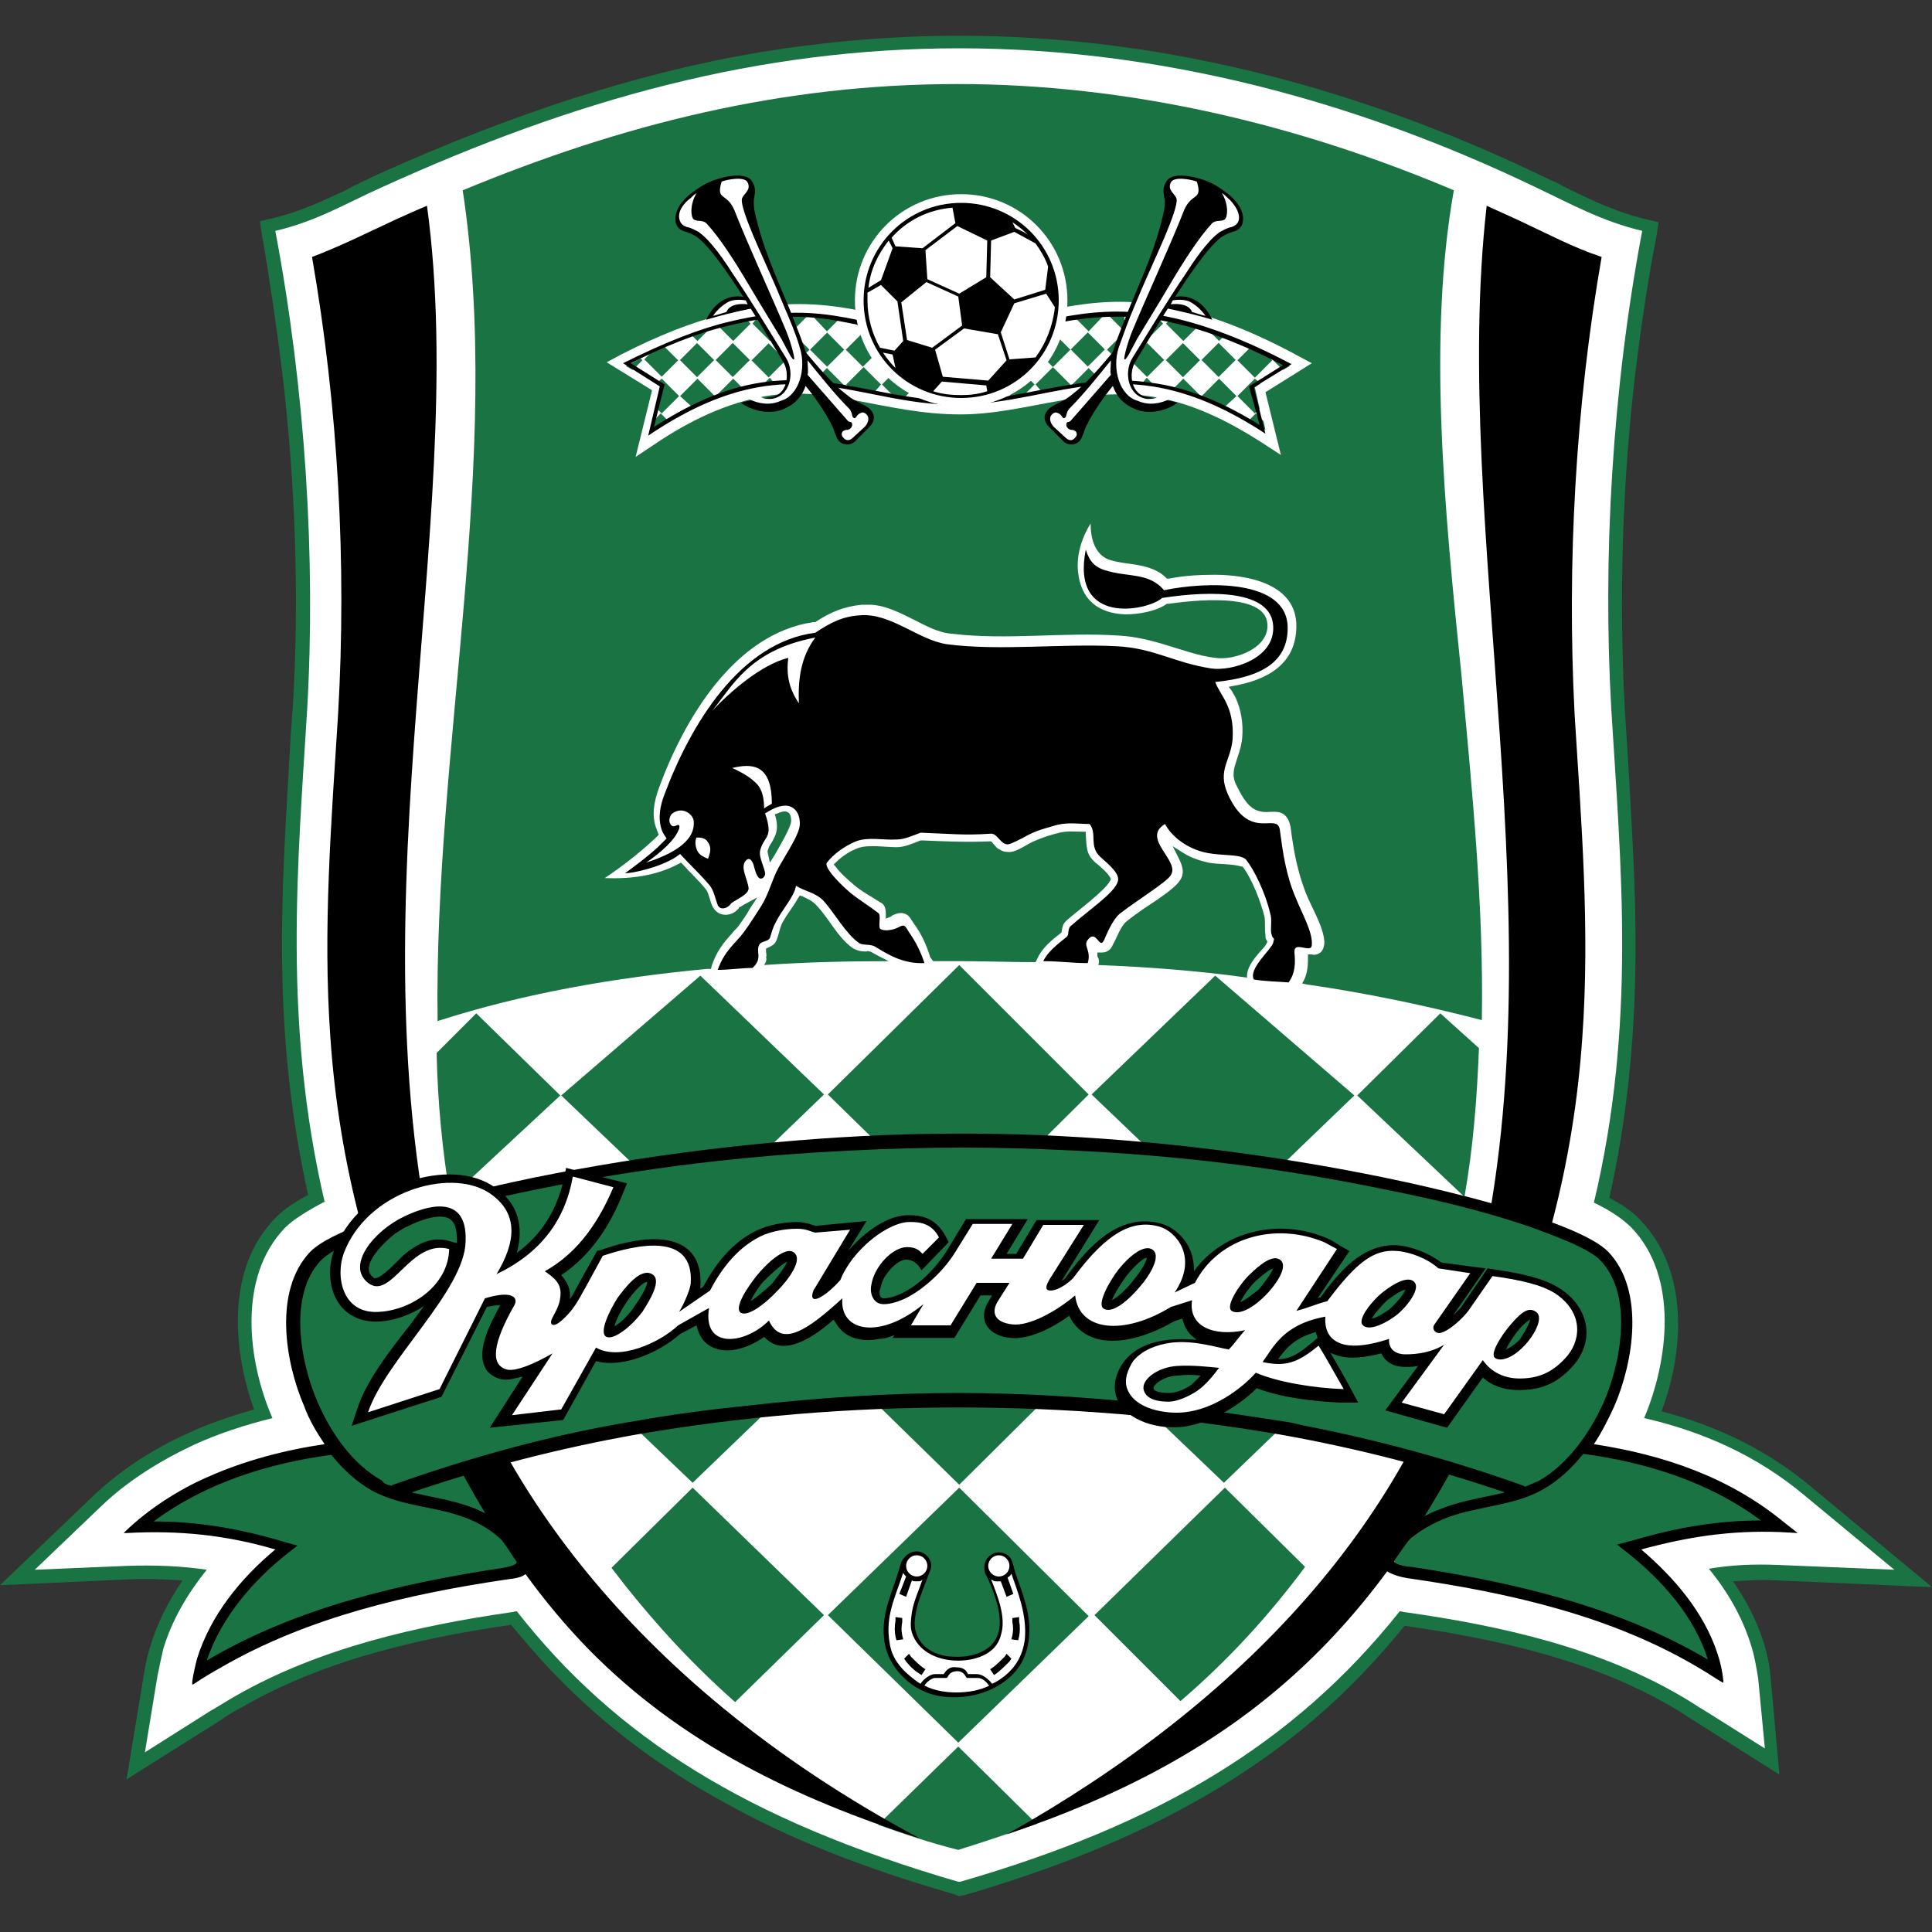 <?xml version="1.0" encoding="utf-8"?>
<!-- Generator: Adobe Illustrator 21.1.0, SVG Export Plug-In . SVG Version: 6.00 Build 0)  -->
<svg version="1.1" id="Layer_1" xmlns="http://www.w3.org/2000/svg" xmlns:xlink="http://www.w3.org/1999/xlink" x="0px" y="0px"
	 viewBox="0 0 200 200" style="enable-background:new 0 0 200 200;" xml:space="preserve">
<rect x="0" y="0" width="200" height="200" fill="#333333" stroke="none"/>
<style type="text/css">
	.st0{fill:#1A7342;}
	.st1{fill:#FFFFFF;}
</style>
<g>
	<path d="M165.1,124.5c1.3,0.6,2.8,1.5,3.8,2.6c4.9,5.1,3.9,13.7,1.3,19.7c6.1,1.5,11.7,4,16.5,8l9.5,7.9l-12.3-0.5
		c-2.3-0.1-4.6,0-6.9,0.3c1.8,2.3,3.3,4.8,4.2,7.6c0.4,1.2,0.6,2.4,0.8,3.6l0.7,7.5l-6.3-4c-0.7-0.4-1.4-0.9-2.1-1.3
		c-8.7-5.2-19-7.5-28.9-8.9c-0.2,0-0.4-0.1-0.5-0.1c-3,3.7-6.2,7.1-9.8,10.2c-10.4,8.8-22.7,14-35.6,17.8c0,0-0.1,0-0.1,0l0,0l0,0
		c0,0-0.1,0-0.1,0c-8.1-2.4-16.1-5.3-23.5-9.4c-6.2-3.4-11.9-7.5-16.9-12.6c-1.9-1.9-3.6-3.9-5.3-6c-0.2,0-0.4,0.1-0.6,0.1
		c-9.7,1.4-19.8,3.7-28.4,8.6c-0.9,0.5-1.8,1.1-2.7,1.6l-7,4.4l1.3-8.1c0.2-1,0.4-1.9,0.6-2.9c0.9-3,2.5-5.7,4.4-8.1
		c-2.7-0.4-5.4-0.4-8.1-0.3l-9.8,0.4l7.1-6.8c2.7-2.6,6.1-4.8,9.5-6.3c2.6-1.2,5.3-2.1,8.1-2.7c-2.6-6-3.6-14.6,1.3-19.7
		c1.1-1.1,2.7-2,4.1-2.7c-1.9-8.2-2.8-16.5-2.9-24.9c-0.1-7.8,0.4-15.6,0.9-23.4c0.1-0.9,0.1-1.8,0.2-2.6
		c0.7-11.7,0.3-23.6-1.1-35.2c-0.5-4.8-1.3-9.5-2.2-14.3l0-0.1l0.1,0c2.5-0.6,4.8-1.6,7.2-2.7c1.3-0.6,2.6-1.2,3.8-1.8
		C52.2,13.6,65.2,9,78.9,6.6c6.7-1.1,13.5-1.7,20.4-1.7c20.8,0,41.1,5.4,59.8,14.4c1.3,0.6,2.5,1.3,3.8,1.9c2.3,1.1,4.7,2,7.2,2.7
		l0.1,0l0,0.1c-0.9,4.7-1.6,9.5-2.2,14.3c-1.3,11.6-1.7,23.5-1.1,35.2c0.1,0.9,0.1,1.8,0.2,2.6c0.5,7.8,1,15.6,0.9,23.5
		C167.9,108,167,116.3,165.1,124.5"/>
	<path class="st0" d="M99.3,196.3l-0.5-0.2c-9.4-2.7-17.2-5.8-23.8-9.5c-6.6-3.6-12.2-7.8-17.2-12.9c-1.7-1.7-3.3-3.6-4.9-5.5
		c-8.2,1.2-18.8,3.3-27.8,8.5c-0.8,0.4-1.6,0.9-2.3,1.4l-9.7,6.1l1.8-10.9c0.2-1.2,0.4-2.1,0.7-3c0.7-2.3,1.8-4.5,3.3-6.7
		c-1.8-0.1-3.7-0.2-5.7-0.1L0,164.1l9.5-9.1c2.7-2.6,6.1-4.9,9.9-6.6c2.1-1,4.5-1.8,6.9-2.5c-2.2-6.1-2.9-14.5,2.1-19.7
		c0.8-0.9,2-1.7,3.5-2.5c-1.7-7.6-2.6-15.5-2.7-24.2c-0.1-7.3,0.4-14.6,0.8-21.7l0.1-1.8c0.1-0.9,0.1-1.8,0.2-2.6
		c0.7-11.4,0.3-23.2-1.1-35c-0.6-4.8-1.3-9.6-2.1-14.2l-0.2-1.3l1.3-0.3c2.6-0.6,5-1.7,6.9-2.6c0.5-0.2,0.9-0.4,1.4-0.7
		c0.8-0.4,1.7-0.8,2.5-1.2C53.2,11.7,66.2,7.5,78.7,5.4c6.8-1.1,13.7-1.7,20.6-1.7c20,0,40.3,4.9,60.3,14.5c0.6,0.3,1.1,0.5,1.7,0.8
		c0.7,0.4,1.4,0.7,2.2,1.1c2.7,1.3,4.8,2.1,6.9,2.6l1.3,0.3l-0.2,1.3c-0.9,4.6-1.6,9.4-2.2,14.2c-1.4,11.8-1.7,23.6-1.1,35l0.3,4.6
		c0.4,7.1,0.9,14.4,0.8,21.6c-0.1,8.7-1,16.7-2.7,24.3c1.5,0.8,2.5,1.5,3.3,2.4c5,5.3,4.4,13.6,2.1,19.7c6.1,1.6,11.2,4.2,15.6,7.9
		l12.4,10.3l-16.1-0.7c-1.5-0.1-3,0-4.5,0.1c1.4,2,2.4,4,3.1,6.1c0.4,1.2,0.7,2.6,0.8,3.9l0.9,10l-9.2-5.8c-0.5-0.3-0.9-0.6-1.4-0.9
		c-8.8-5.3-19.2-7.4-28.2-8.7c-2.9,3.6-6.1,6.9-9.5,9.8c-9.2,7.8-20.7,13.6-36.1,18.1c0,0-0.1,0-0.1,0L99.3,196.3z M53.9,165.5
		l0.5,0.6c1.6,2.1,3.4,4.1,5.2,5.9c4.7,4.8,10.2,8.9,16.6,12.4c6.5,3.5,14,6.5,23.1,9.2c15-4.4,26.1-10,35-17.5
		c3.5-2.9,6.7-6.3,9.7-10l0.5-0.6l0.8,0.1c0.2,0,0.3,0.1,0.5,0.1c9.3,1.4,20.1,3.5,29.3,9.1c0.5,0.3,1,0.6,1.5,0.9l4.8,3l-0.4-4.9
		c-0.1-1.2-0.3-2.3-0.7-3.3c-0.8-2.5-2.2-4.9-4-7.2l-1.4-1.8l2.2-0.3c2.3-0.3,4.7-0.4,7.1-0.3l8.5,0.3l-6.6-5.5
		c-4.4-3.7-9.7-6.2-16-7.7l-1.5-0.4l0.6-1.4c2.3-5.5,3.5-13.6-1.1-18.4c-0.7-0.7-1.8-1.5-3.5-2.3l-0.9-0.5l0.2-1
		c1.8-7.7,2.7-15.8,2.9-24.7c0.1-7.1-0.4-14.4-0.8-21.4l-0.3-4.6c-0.7-11.6-0.3-23.5,1.1-35.5c0.5-4.5,1.2-8.9,2-13.3
		c-2-0.5-4-1.3-6.3-2.5c-0.7-0.3-1.5-0.7-2.2-1.1c-0.5-0.3-1.1-0.5-1.6-0.8C138.8,11,118.9,6.2,99.3,6.2c-6.7,0-13.5,0.6-20.1,1.7
		C66.8,10,54,14.1,40.1,20.5c-0.8,0.4-1.6,0.8-2.5,1.2c-0.5,0.2-0.9,0.4-1.4,0.7c-1.8,0.9-3.9,1.8-6.3,2.5c0.8,4.3,1.5,8.8,2,13.3
		c1.4,12,1.7,23.9,1.1,35.5c0,0.9-0.1,1.7-0.2,2.6L32.7,78c-0.4,7-0.9,14.3-0.8,21.5c0.1,8.9,1,16.9,2.8,24.6l0.2,1l-0.9,0.4
		c-1.8,0.8-3,1.6-3.7,2.4c-4.5,4.8-3.4,12.9-1.1,18.4l0.6,1.4l-1.5,0.4c-2.8,0.7-5.5,1.6-7.9,2.7c-3.5,1.6-6.7,3.7-9.2,6.1l-4.6,4.4
		l6.4-0.3c3-0.1,5.7,0,8.3,0.3l2.3,0.3l-1.4,1.8c-2,2.5-3.4,5-4.2,7.7c-0.2,0.8-0.4,1.6-0.6,2.7l-0.9,5.3l4.8-3
		c0.8-0.5,1.6-1,2.4-1.5c9.4-5.4,20.3-7.5,28.8-8.8c0.2,0,0.3-0.1,0.5-0.1L53.9,165.5z"/>
	<path class="st1" d="M28.5,23.9c4.3-1,7.4-2.9,11-4.5C59.7,10.2,78.6,5,99.3,5c20.7,0,41,5.4,59.7,14.4c3.6,1.7,6.8,3.5,11,4.5
		c-3.1,16.4-4.1,33.8-3.2,49.5c1,16.4,2.6,32.6-1.8,51.1c1.7,0.8,3,1.7,3.9,2.6c4.9,5.1,3.8,13.8,1.3,19.7c6.1,1.4,11.7,3.9,16.6,8
		l9.3,7.7l-12.1-0.5c-2.5-0.1-4.8,0-7.1,0.4c1.9,2.3,3.4,4.9,4.3,7.7c0.4,1.2,0.6,2.4,0.8,3.6l0.7,7.3l-6.2-3.9
		c-0.7-0.4-1.4-0.9-2.1-1.3c-8.7-5.2-19-7.5-28.9-8.9c-0.2,0-0.4-0.1-0.6-0.1c-11,13.8-25.1,22.1-45.5,28c0,0-0.1,0-0.1,0
		c-0.1,0-0.1,0-0.1,0c-22-6.4-35.5-15-45.7-28c-0.2,0-0.4,0.1-0.6,0.1c-9.7,1.4-19.8,3.7-28.4,8.6c-0.9,0.5-1.8,1.1-2.7,1.6
		l-6.8,4.3l1.3-7.9c0.2-1,0.4-1.9,0.6-2.8c0.9-3,2.5-5.7,4.5-8.2c-2.7-0.4-5.4-0.5-8.3-0.4l-9.5,0.4l6.9-6.6
		c2.7-2.6,6.1-4.7,9.5-6.3c2.6-1.2,5.4-2.1,8.2-2.8c-2.6-6-3.6-14.6,1.3-19.7c0.9-0.9,2.4-1.8,4.1-2.7c-4.3-18.5-2.8-34.7-1.8-51
		C32.7,57.8,31.6,40.3,28.5,23.9"/>
	<path class="st0" d="M90.9,188.9c2.8,1,5.5,1.9,8.3,2.6c2.9-0.9,5.5-1.8,8.1-2.7l-8.1-8L90.9,188.9z"/>
	<polygon class="st0" points="41.2,154.1 51.8,157.7 48.2,151.6 	"/>
	<polygon class="st0" points="149.6,151.4 146.3,157.7 157.5,154.5 	"/>
	<path d="M165.8,26.6c-3-1-5.6-2.4-8.6-3.8c-1.1-0.5-2.2-1-3.3-1.5c-3.8,33.3,7.8,75.4-1.2,111.5c-6.1,24.5-24.3,43.5-48.5,57.1
		c24.3-8.2,38.5-20.8,50-45.5c5.5-11.9,8.7-23.9,9.6-37c0.8-11.2-0.1-22.3-0.8-33.5C162.2,58.3,163.1,42.1,165.8,26.6 M44.2,21.3
		c-1.2,0.5-2.3,1-3.4,1.5c-3,1.4-5.6,2.7-8.5,3.8c2.7,15.5,3.6,31.7,2.7,47.3c-0.7,11.2-1.6,22.3-0.8,33.5c0.9,13.1,4.1,25.1,9.6,37
		c4.4,9.5,9.7,18.7,17.1,26.3c9.6,9.8,21.5,15.5,34.3,19.6c-31.1-16.6-44.6-39-48.7-53.7C35.3,96.3,48.8,54.9,44.2,21.3"/>
	<polygon class="st0" points="85.7,167.2 99.3,154 112.7,167.3 99.2,180.4 	"/>
	<polygon class="st0" points="85.7,140.4 99.3,127 112.7,140.4 99.3,153.7 	"/>
	<path class="st0" d="M135.1,162.2c-3.7,5-8,9.7-12.9,13.9l-8.9-8.9l13.5-13.2L135.1,162.2z"/>
	<polygon class="st0" points="113,140.4 125.8,128.1 140.2,140.5 126.7,153.5 	"/>
	<path class="st0" d="M76.1,176.2c-5.1-4.5-9.3-9.3-12.8-13.9l8.4-8.3l13.6,13.2L76.1,176.2z"/>
	<polygon class="st0" points="85.3,140.4 72.5,128.1 58.1,140.5 71.7,153.5 	"/>
	<polygon class="st0" points="85.7,113.3 99.3,99.9 112.7,113.3 99.3,126.6 	"/>
	<polygon class="st0" points="113,113.3 125.8,101 140.2,113.4 126.7,126.4 	"/>
	<polygon class="st0" points="85.3,113.3 72.5,101 58.1,113.4 71.7,126.4 	"/>
	<path class="st0" d="M153.1,108.5c-0.2,5.2-0.6,10.3-1.5,15.4l-11.1-10.5l8.6-8.5L153.1,108.5z"/>
	<path class="st0" d="M46.6,124c-0.8-4.9-1.3-9.9-1.4-15l4.1-4.1l8.7,8.5L46.6,124z"/>
	<path class="st0" d="M150.5,19.7c-16.3-6.9-33.7-11-51.4-11c-18.2,0-34.8,4.2-51.2,11c4.2,27.8-3,57.7-2.6,86
		c9-2.9,18.4-4.5,27.9-5.4l0.4,0l0.1-0.4c0.5-1.4,1.1-2.2,2.1-3.3c0.2-0.3,0.5-0.5,0.7-0.8c0.4-0.6,0.8-1.1,1.1-1.7l0.8-1.2
		l-1.3,0.7c-0.2,0.1-0.3,0.2-0.5,0.3l-0.1,0l0,0.1c-0.7,0.9-2.1,1-2.7-0.1c-0.3-0.5-0.4-1.4-0.7-1.8c-0.7-0.9-1.6-1.7-2.4-2.6
		l-0.2-0.2l-0.2,0.1c-2.4,1.3-5.1,1.6-7.7,1.5c1.8-1.2,3.6-2.6,5.2-4.1c0.1-0.1,0.1-0.1,0.2-0.2l0.2-0.2l-0.1-0.2
		c0-0.1-0.1-0.2-0.1-0.3c-0.6-1.4-0.3-2.9,0.2-4.3c2.6-7.1,7.8-16,16-17.2l0.1,0l0.1,0c1.5-1,2.9-1.6,4.8-1.8c0.3,0,0.7,0,1,0
		c1.5,0.1,2.9,0.8,4.3,1.5c1.2,0.6,2.6,1.4,4,1.5c5.8,0.7,11.6-0.2,17.4,0.2c1.7,0.1,3.3,0.5,4.9,1c1.7,0.5,3.3,1.1,5,1.3
		c2,0.3,5.6-1,5.4-3.5c-0.2-3.4-8-2.4-10.2-2.1l-0.1,0l-0.1,0c-1.1,0.8-3,1.1-4.3,1.1c-2.8-0.1-4.6-1.5-4.9-4.4
		c-0.2-1.7,0.4-3.6,1.3-5c0,1.5,0.4,3.1,1.8,3.7c1.4,0.5,2.9,0.4,4.3,0.9c0.6,0.2,1.2,0.5,1.7,1l0.1,0.1l0.2,0
		c1.5-0.3,3.1-0.4,4.7-0.4c3.4,0,8.5,0.9,8.5,5.3c0,4-3.1,5.6-6.5,6.2l-0.5,0.1l0.3,0.4c0.1,0.2,0.3,0.5,0.4,0.7
		c0.6,1.3,0.8,2.7,0.7,4.1c-0.1,1.2-0.5,2-0.8,3.1c-0.2,0.8-0.1,1.4,0.3,2.1c0.5,1,1.2,2.3,2.4,2.5c0.8,0.2,1.7-0.2,2.4,0.3
		c0.4,0.3,0.6,0.8,0.7,1.3c0.3,2.4,0.7,4.6,1.6,6.9c0.6,1.5,1.8,3.4,1.9,5c0,0.4-0.1,0.8-0.4,1.1c-0.3,0.2-0.6,0.3-0.9,0.2l-0.4,0
		l0,0.4c0,1-0.1,1.8-0.6,2.6l0.4,0.1c6.3,0.9,12.4,2.2,18.2,3.7c0.2-11.8-1-23.7-2.1-35.6C149.5,52.5,147.8,34.9,150.5,19.7
		 M79.1,99.9c4.3-0.3,8.6-0.4,12.9-0.4c-0.6-0.3-1.2-0.6-1.9-1l0,0l-0.1,0c-0.3-0.1-0.1,0-0.4,0c-0.5,0-0.9-0.1-1.4-0.4
		c-1.6-1.2-2.4-3.1-3.8-4.5c-0.2-0.2-0.5-0.4-0.7-0.5c-0.2-0.1-0.4-0.2-0.6-0.3l-0.3-0.1l-0.2,0.3c-0.5,0.9-1.2,1.7-1.7,2.7
		c-0.2,0.5-0.3,1.1-0.5,1.6c-0.2,0.5-0.5,0.6-0.9,0.8l-0.2,0.1l0,0.3c0,0.2,0.1,0.4,0,0.6C79.4,99.3,79.3,99.6,79.1,99.9 M96.6,99.5
		c0.9,0,1.9,0,2.8,0c2.6,0,5.2,0.1,7.8,0.1l0.2-0.4c0.5-1.1,1.5-1.9,2.4-2.6l0.1-0.1l0-0.1c0.1-0.5,0.1-0.7,0.5-1.1
		c1-0.9,4-3.1,4.5-4.1l0.1-0.2l-0.1-0.2c-0.3-0.5-1.1-1.2-1.5-1.5c-1-0.9-0.9-1.6-1-2.9l0-0.3l-0.3,0c-0.8,0-1.6-0.1-2.4,0.1
		c-0.9,0.2-1.8,0.5-2.7,0.9c-0.7,0.3-1.6,1-2.4,1.1c-0.3,0-0.7,0-1-0.2c-0.5-0.2-0.6-0.5-0.9-0.8l-0.1-0.1l-0.2,0
		c-2.3,0.1-4.6,0-6.9-0.1l-0.1,0l-0.1,0c-0.8,0.3-1.6,0.7-2.5,0.7c-1.2,0-2.9-0.3-4,0.1c-0.8,0.3-1.6,0.8-2.3,1.5l-0.2,0.2l0.2,0.2
		c0.4,0.6,1.3,1.4,1.9,1.9c0.8,0.7,1.8,1.2,2.7,1.8c0.5,0.2,0.6,0.7,0.6,1.2l0,0.5l0.5-0.2c0,0,0.1,0,0.1-0.1
		c0.4-0.2,0.9-0.4,1.4-0.2c0.5,0.2,0.6,0.6,0.9,1c0.8,1.1,1.3,2.2,1.7,3.5L96.6,99.5z M113.7,99.9c5.2,0.2,10.4,0.6,15.4,1.3
		c-0.1-0.9,0.6-1.8,1.1-2.4c0.3-0.4,0.7-0.7,0.9-1.1l0.1-0.2l-0.1-0.2c-0.1-0.1-0.1-0.3-0.1-0.5c-0.1-0.6,0-1.3-0.1-1.9
		c-0.4-1.6-1.3-3.9-2.2-5.1l-0.1-0.1l-0.1,0c-1-0.3-2.3-0.2-3.4-0.4c-0.9-0.2-1.8-0.5-2.6-1l-1.1-0.7l0.6,1.2
		c0.4,0.8,0.7,1.6,0.1,2.4c-0.5,0.8-2.7,2.2-3.6,2.8c-0.7,0.5-1.3,0.9-1.9,1.4c-0.6,0.5-1,1.7-1.4,2.4c-0.2,0.5-0.6,0.8-1.1,0.8
		c0,0,0,0-0.1,0l-0.4,0l0,0.4C113.8,99.3,113.8,99.6,113.7,99.9 M79.5,88.4c0-0.1-0.1-0.3,0-0.4c0.1-0.5,0.4-0.7,0.6-1.2
		c0.4-0.7,0.4-1.4,0.2-2.2l-0.1-0.3l0.3-0.1c0.2-0.1,0.5-0.2,0.7-0.2c0.6,0,0.7,0.5,0.7,1c0,0.6-1.3,2.8-1.7,3.5l-0.5,0.8L79.5,88.4
		z"/>
	<path class="st0" d="M30.1,160.1l-0.4-0.1c-4.7-1.5-9.1-2.3-14-2.2l-0.7,0l0.6-0.4c5.6-4.2,12.1-6.2,18.9-7.2l0.2,0l0.1,0.1
		c1.2,1.5,2.5,2.8,4.2,3.7c3,1.7,6.6,1.7,9.8,2.9c1.4,0.6,2.8,1.4,3.9,2.5c0.5,0.5,1.4,1.7,1.1,2.5c-0.2,0.5-0.9,0.7-1.4,0.8
		c-10.6,1.6-21.5,4.1-30.8,9.7l-0.5,0.3l0.2-0.6c1.4-4.7,4.9-8.7,8.7-11.7L30.1,160.1z"/>
	<path class="st0" d="M168.2,160.1l0.4,0.3c3.8,3,7.3,7,8.7,11.7l0.2,0.6l-0.5-0.3c-9.3-5.6-20.2-8.1-30.8-9.7
		c-0.5-0.1-1.6-0.2-1.8-0.8c-0.3-0.8,1-2,1.5-2.5c1.1-1.1,2.5-2,3.9-2.5c3.2-1.2,6.8-1.2,9.8-2.9c1.6-0.9,3-2.2,4.2-3.7l0.1-0.1
		l0.2,0c6.8,0.9,13.3,3,18.9,7.2l0.6,0.4l-0.7,0c-4.5,0-8.6,0.6-12.9,1.9c-0.4,0.1-0.8,0.2-1.1,0.3L168.2,160.1z"/>
	<path class="st0" d="M87.9,118.7c7.6-0.3,15.2-0.3,22.9,0c10.8,0.5,21.6,1.8,32.2,4c5.1,1,10.3,2.3,15.2,3.9
		c1.9,0.7,6.1,2.1,7.5,3.6c3.5,3.7,2.3,10.8,0.4,15.1c-1.4,3.2-3.7,6.5-6.8,8.3c-0.5,0.3-0.9,0.5-1.4,0.7l-0.1,0l-0.3-0.1
		c-7.5-2.7-15.2-4.8-23-6.3c-0.7-0.1-1.3-0.2-2-0.4c-3.9-0.7-7.8-1.2-11.7-1.6c-7.1-0.8-14.5-1.3-21.6-1.3c-7.2,0-14.5,0.5-21.6,1.3
		c-3.9,0.4-7.8,1-11.7,1.6c-8.5,1.5-16.9,3.7-25,6.6l-0.3,0.1l-0.1,0c-0.5-0.2-1-0.4-1.4-0.7c-3.1-1.8-5.4-5.1-6.8-8.3
		c-1.9-4.3-3.1-11.4,0.4-15.1c1.4-1.4,5.5-2.9,7.5-3.6c5-1.7,10.1-2.9,15.2-3.9C66,120.5,76.9,119.1,87.9,118.7"/>
	<path d="M169.9,160.4c3.4,2.9,6.5,6.5,7.9,10.8c0.3,0.9,0.5,1.8,0.6,2.8l0,0.2l-0.2-0.1c-0.7-0.4-1.4-0.9-2.1-1.3
		c-9.1-5.5-19.8-7.9-30.2-9.4c-0.8-0.1-2.5-0.5-2.8-1.3c-0.5-1.2,1-2.5,1.8-3.3c1.1-1.2,2.9-2.1,4.5-2.7c2.1-0.8,4.3-1.1,6.4-1.6
		c-7.6-2.6-15.4-4.6-23.3-6c-11-1.9-22.2-2.8-33.3-2.8c-11.2,0-22.3,0.9-33.3,2.8c-7.9,1.4-15.7,3.4-23.3,6c2.2,0.5,4.3,0.8,6.4,1.6
		c1.5,0.6,3.1,1.5,4.2,2.7c0.8,0.8,2,2.4,1.6,3.6c-0.3,0.9-1.5,1-2.3,1.1c-10.2,1.5-20.6,3.9-29.6,9.1c-0.9,0.5-1.9,1.1-2.8,1.7
		l-0.2,0.1l0-0.3c0.1-0.8,0.3-1.6,0.5-2.4c1.4-4.5,4.5-8.3,8.1-11.3c-5.1-1.5-10-2-15.4-1.7l-0.3,0l0.2-0.2c2.4-2.3,5.5-4.3,8.5-5.6
		c3.8-1.7,8-2.8,12.1-3.4c-0.8-1.2-1.6-2.5-2.1-3.9c-2-4.6-3.2-12,0.6-16c3.2-3.3,18.3-6.7,23.2-7.7c11.9-2.4,24.1-3.9,36.3-4.4
		c5.3-0.2,10.6-0.2,15.9,0c12,0.5,24.1,2,35.8,4.4c4.9,1,20,4.4,23.2,7.7c3.8,4,2.6,11.4,0.6,16c-0.6,1.3-1.3,2.7-2.1,3.9
		c7.2,1.1,14,3.4,19.7,8.1l1.4,1.1l-1.8-0.1C179.1,158.4,174.7,159.1,169.9,160.4 M40.5,153.8l0.2-0.1c8.2-2.9,16.5-5.2,25.1-6.6
		c3.9-0.7,7.8-1.2,11.7-1.6c7.1-0.8,14.5-1.3,21.7-1.3c7.2,0,14.5,0.5,21.7,1.3c3.9,0.4,7.8,1,11.7,1.6c0.7,0.1,1.3,0.2,2,0.4
		c7.8,1.5,15.6,3.6,23.1,6.3l0.2,0.1c0.5-0.2,0.9-0.4,1.4-0.6c3-1.7,5.3-5,6.7-8.1c1.8-4.1,3.1-11.1-0.3-14.7
		c-1.3-1.4-5.5-2.8-7.3-3.5c-5-1.7-10.1-2.9-15.2-3.9c-10.6-2.2-21.3-3.5-32.2-4c-7.6-0.4-15.2-0.4-22.8,0
		c-10.9,0.5-21.8,1.8-32.5,4c-5.1,1-10.2,2.3-15.2,3.9c-1.9,0.6-6,2.1-7.3,3.5c-3.4,3.6-2.1,10.6-0.3,14.7c1.4,3.2,3.6,6.4,6.7,8.1
		C39.6,153.5,40,153.7,40.5,153.8 M163.9,150.5c-1.2,1.5-2.6,2.8-4.2,3.7c-3,1.7-6.7,1.7-9.9,2.9c-1.3,0.5-3,1.4-4,2.4
		c-0.4,0.5-1,1.4-1.5,2.1c0.1,0.4,1.4,0.6,1.8,0.6c10.6,1.6,21.4,4.1,30.7,9.6c-1.4-4.5-4.8-8.3-8.5-11.2l-0.9-0.7l1.1-0.3
		c0.4-0.1,0.8-0.2,1.1-0.3c4.2-1.2,8.3-1.9,12.7-1.9C176.9,153.4,170.5,151.4,163.9,150.5 M21.4,171.9c9.3-5.5,20.1-8,30.7-9.6
		c0.4-0.1,1.3-0.2,1.4-0.6c-0.3-0.4-1.1-1.7-1.5-2.2c-1-1-2.3-1.8-3.6-2.3c-3.2-1.3-6.8-1.2-9.9-2.9c-1.6-0.9-3-2.2-4.2-3.7
		c-6.6,0.9-13,2.9-18.4,6.9c4.8,0,9.2,0.8,13.8,2.2l1.1,0.3l-0.9,0.7C26.3,163.5,22.9,167.4,21.4,171.9"/>
	<path d="M134.2,93.1c-1.1-2.5-1.4-4.9-1.7-7.1c-0.2-2.1-3.1,1.3-5.4-3.8c-1.1-2.5,0.3-3.4,0.5-5.7c0.2-3.4-1.3-4.5-1.8-5.9
		c5-0.5,7.5-2.2,7.5-5.6c0-5.1-8.5-4.8-12.8-3.9c-1.6-1.9-3.8-1.3-6.2-2.1c-0.9-0.3-1.5-0.8-1.9-2.1c-1.6,8,6.5,6.3,7.9,5
		c5.2-0.8,11.3-0.8,11.5,2.9c0.2,3.4-4.3,4.7-6.4,4.4c-3.9-0.6-5.9-2.1-9.8-2.3c-5.6-0.3-12,0.5-17.5-0.2c-3-0.4-5.9-3.3-9.1-3
		c-1.8,0.1-3.1,0.8-4.6,1.8c-7.8,1-12.9,9.5-15.6,16.7c-0.5,1.3-0.7,2.5-0.3,3.7c0.1,0.3,0.3,0.6,0.5,0.9c-0.3,0.3-0.6,0.6-0.9,0.9
		c-1.1,1-2.3,1.9-3.4,2.7c0.8,0,3.6-0.6,5.3-1.7c0.1-0.1,0.3-0.2,0.4-0.3c1,1.1,2.1,2.1,3.1,3.3c0.4,0.5,0.6,1.5,0.8,2
		c0.3,0.6,1.1,0.3,1.4-0.2c0.9-0.6,1.7-0.9,1.8-1.5c-0.1-1.1-1-2.3-0.2-3c0.3-0.2,0.5,0,0.7,0.5c0.1,0.4,0.3,1.2,0.6,1.4
		c0.3,0.2,0.6-0.2,0.6-0.4c0-0.7-0.7-1.7-0.5-2.5c0.4-1.5,1.4-1.2,0.5-3.8c0.5-0.3,1.3-0.8,2.1-0.8c0.7,0,1.5,0.5,1.5,1.9
		c0,1-1.3,2.9-2.2,4.5c-0.7,1.3-1,2.7-1.8,4c-0.6,0.9-1.2,1.9-1.8,2.7c-0.9,1.2-2,1.9-2.7,3.9c1.2,0,2.5-0.2,3.6-0.2
		c1.1-1,0.3-1.7,0.7-2.4c0.2-0.4,0.9-0.3,1.1-0.7c0.2-0.6,0.3-1.1,0.6-1.6c0.6-1.3,1.9-2.6,2.1-3.8c1,0.6,2,0.7,2.8,1.5
		c1.2,1.3,2.3,3.4,3.7,4.4c0.4,0.3,1.2,0.1,1.7,0.4c1.3,0.8,2.9,1.8,5.1,1.7c-0.4-1.2-0.9-2.2-1.6-3.2c-0.4-0.6-0.4-0.9-1.1-0.5
		c-0.6,0.3-1.4,0.4-1.8,0.2c-0.4-0.1,0.1-1.5-0.3-1.7C90,93.8,89,93.2,88,92.4c-1.5-1.3-2.7-2.7-2.4-3.1c0.7-0.9,1.8-1.7,3-2.2
		c1.3-0.5,2.8-0.1,4.3-0.2c0.7,0,1.6-0.4,2.4-0.7c2.9,0.1,4.5,0.3,7.3,0.1c0.7,0,1,1.2,1.8,1.1c0.4-0.1,1.2-0.5,2.1-1
		c1-0.5,1.9-0.7,2.9-1c1.2-0.3,2.3-0.1,3.4-0.1c0.8,1-0.1,2.3,1.1,3.4c1,0.9,2.1,1.8,1.8,2.6c-0.4,1.2-3,2.9-4.9,4.6
		c-0.3,0.3-0.1,0.9-0.4,1.1c-1,0.8-2,1.6-2.4,2.5c1.8,0,2.9,0.2,4.6,0.2c0.4-1.3-0.5-1.8,0-2.4c0.9-1.2,1.2,1.1,1.7,0
		c0.3-0.7,0.9-2.1,1.6-2.7c1.8-1.4,4.9-3.3,5.3-4c1-1.5-3.1-3.8-0.6-5.3c0.7,1.3,2.3,2.6,4.4,3c1.5,0.3,3.5,0.1,4,0.7
		c0.8,1,2,3.4,2.5,5.6c0.2,0.6,0,1.5,0.1,2c0.2,0.9,0.4,0.2,0.2,1c-0.2,0.7-2.6,2.7-2,3.8c1.3,0.2,2.3,0.2,3.6,0.3
		c0.7-1,0.7-2,0.6-3.1c-0.1-1.3,1.8,0.2,1.8-0.8C135.9,96.5,134.8,94.6,134.2,93.1z M66.9,89.3c1.7-1.2,3-2.4,3.4-3.5
		c0.1-0.4,0-0.5-0.4-0.3c-0.2,0.1-0.4,0-0.5-0.2c-0.2-0.3-0.1-0.7,0.1-1c0.2-0.2,0.6-0.4,1-0.4c0.6,0,1.2,0.5,1.3,1
		C72.1,87.2,69.3,88.5,66.9,89.3z M73.3,88.9c-0.5-0.2-0.9-0.4-1.1-0.8c-0.2-0.4-0.3-1-0.1-1.4c0.4,0,0.9,0,1.2,0.5
		C73.7,87.8,73.5,88.3,73.3,88.9z M79.1,83.7c0-0.8-0.1-1.9-0.8-2.6c-0.6-0.6-1.4-1.1-2.5-1.6c2.1-0.5,4.1-0.4,4.1,3.7
		C79.6,83.4,79.3,83.5,79.1,83.7z M82.7,72.8c-1.1-1.6-1.3-3.1-1.1-4.7c-2.8,0.7-6,3.5-7.9,5.5c2.1-2.5,3.8-6.3,10.7-7.6
		C82.9,68,82.6,70.3,82.7,72.8z"/>
	<path class="st1" d="M131,40.6l1.6,6.5l-2-1.3c-3.6-2.3-7.4-4.2-11.7-4.8c-3.2-0.4-6.2-0.1-9.3,0.5c-3.4,0.6-6.7,1.4-10.2,1.4
		c-3.9,0-7.4-0.8-11.1-1.5c-3.1-0.6-5.9-0.9-9-0.4c-4.1,0.7-8,2.6-11.4,4.9l-2.1,1.4l1.7-6.9l-4.7-2.9l1.5-0.8
		c3.5-1.8,7.3-3.4,11.2-4.3c4.6-1.1,8.2-1.2,12.7-0.4c1.6,0.3,3.2,0.7,4.9,0.9c2,0.3,3.9,0.5,5.9,0.5c3.4,0,6.3-0.6,9.6-1.3
		c3.5-0.7,6.5-1.1,10.1-0.7c5.3,0.5,11,2.9,15.6,5.4l1.5,0.8L131,40.6z"/>
	<rect x="117.5" y="36" transform="matrix(0.707 -0.707 0.707 0.707 8.45 94.878)" class="st0" width="2.5" height="2.5"/>
	<rect x="121.2" y="36" transform="matrix(0.707 -0.707 0.707 0.707 9.549 97.52)" class="st0" width="2.5" height="2.5"/>
	<rect x="124.9" y="36" transform="matrix(0.707 -0.707 0.707 0.707 10.622 100.116)" class="st0" width="2.5" height="2.5"/>
	<path class="st0" d="M131,36.6c-0.5-0.3-1-0.5-1.5-0.7l-1.4,1.4l1.8,1.8l1.8-1.8L131,36.6z"/>
	<path class="st0" d="M132.8,38.3l0.7-0.4c-0.5-0.3-1-0.5-1.5-0.8l-0.2,0.2L132.8,38.3z"/>
	<path class="st0" d="M119.9,32.9c-0.4-0.1-0.8-0.1-1.3-0.2c-0.3,0-0.6-0.1-0.9-0.1l-0.9,0.9l1.8,1.8l1.8-1.8L119.9,32.9z"/>
	<path class="st0" d="M124,33.8c-1-0.3-2-0.5-2.9-0.7l-0.4,0.4l1.8,1.8L124,33.8z"/>
	<path class="st0" d="M126.8,34.7c-0.6-0.2-1.2-0.4-1.8-0.6l1.2,1.2L126.8,34.7z"/>
	<path class="st0" d="M118.3,39.6c0.3,0,0.7,0.1,1,0.1l-0.6-0.6L118.3,39.6z"/>
	<path class="st0" d="M121.5,40.2c0.9,0.2,1.8,0.5,2.7,0.9l0.1-0.1l-1.8-1.8L121.5,40.2z"/>
	<path class="st0" d="M124.7,41.2c0.7,0.3,1.4,0.6,2.1,0.9L128,41l-1.8-1.8l-1.8,1.8L124.7,41.2z"/>
	<polygon class="st0" points="130.4,42.3 129.9,40.1 130.5,39.7 129.9,39.2 128.1,41 129.9,42.8 	"/>
	<path class="st0" d="M129.3,43.5c0.5,0.3,1.1,0.7,1.7,1l-0.2-0.9l-0.8-0.8L129.3,43.5z"/>
	<polygon class="st0" points="116.4,34.4 114.6,36.2 116.4,38 	"/>
	<rect x="111.4" y="34.9" transform="matrix(0.707 -0.707 0.707 0.707 7.406 90.263)" class="st0" width="2.5" height="2.5"/>
	<polygon class="st0" points="110.8,36.2 109,34.4 107.2,36.2 109,38 	"/>
	<rect x="104" y="34.9" transform="matrix(0.707 -0.707 0.707 0.707 5.229 85.005)" class="st0" width="2.5" height="2.5"/>
	<rect x="100.2" y="34.9" transform="matrix(0.707 -0.707 0.707 0.707 4.135 82.371)" class="st0" width="2.5" height="2.5"/>
	<path class="st0" d="M116.4,32.6c-0.6,0-1.1,0-1.7,0l1.7,1.7V32.6z"/>
	<path class="st0" d="M114.3,32.6c-1.1,0-2.1,0.1-3,0.3l1.4,1.4L114.3,32.6z"/>
	<path class="st0" d="M110.2,33.1c-0.7,0.1-1.4,0.2-2.1,0.3l0.9,0.9L110.2,33.1z"/>
	<path class="st0" d="M105.7,33.8c-0.2,0-0.5,0.1-0.7,0.1l0.3,0.3L105.7,33.8z"/>
	<path class="st0" d="M115,39.5c0.5,0,0.9,0,1.4,0v-1.4L115,39.5z"/>
	<path class="st0" d="M110.9,39.9c1.1-0.2,2.1-0.3,3.2-0.4l-1.4-1.4L110.9,39.9L110.9,39.9z"/>
	<path class="st0" d="M107.8,40.5c1-0.2,1.9-0.4,2.9-0.6l0.1-0.1l-1.8-1.8l-1.8,1.8L107.8,40.5z"/>
	<path class="st0" d="M104.7,41.1c0.5-0.1,0.9-0.2,1.4-0.3l1-1l-1.8-1.8l-1.8,1.8L104.7,41.1z"/>
	<rect x="78.3" y="36" transform="matrix(0.707 -0.707 0.707 0.707 -3.009 67.211)" class="st0" width="2.5" height="2.5"/>
	<rect x="74.6" y="36" transform="matrix(0.707 -0.707 0.707 0.707 -4.108 64.558)" class="st0" width="2.5" height="2.5"/>
	<rect x="70.9" y="36" transform="matrix(0.707 -0.707 0.707 0.707 -5.188 61.952)" class="st0" width="2.5" height="2.5"/>
	<path class="st0" d="M67.3,36.6c0.5-0.3,1-0.5,1.5-0.7l1.4,1.4L68.5,39l-1.8-1.8L67.3,36.6z"/>
	<path class="st0" d="M65.5,38.3l-0.7-0.4c0.5-0.3,1-0.5,1.5-0.8l0.2,0.2L65.5,38.3z"/>
	<path class="st0" d="M78.4,32.9c0.4-0.1,0.8-0.1,1.3-0.2c0.3,0,0.6-0.1,0.9-0.1l0.9,0.9l-1.8,1.8l-1.8-1.8L78.4,32.9z"/>
	<path class="st0" d="M74.4,33.8c1-0.3,2-0.5,2.9-0.7l0.4,0.4l-1.8,1.8L74.4,33.8z"/>
	<path class="st0" d="M71.6,34.7c0.6-0.2,1.2-0.4,1.8-0.6l-1.2,1.2L71.6,34.7z"/>
	<path class="st0" d="M80.1,39.6c-0.3,0-0.7,0.1-1,0.1l0.6-0.6L80.1,39.6z"/>
	<path class="st0" d="M76.9,40.2c-0.9,0.2-1.8,0.5-2.7,0.9L74.1,41l1.8-1.8L76.9,40.2z"/>
	<path class="st0" d="M73.7,41.2c-0.7,0.3-1.4,0.6-2.1,0.9L70.4,41l1.8-1.8L74,41L73.7,41.2z"/>
	<polygon class="st0" points="68,42.3 68.5,40.1 67.9,39.7 68.5,39.2 70.3,41 68.5,42.8 	"/>
	<path class="st0" d="M69.1,43.5c-0.5,0.3-1.1,0.7-1.7,1l0.2-0.9l0.8-0.8L69.1,43.5z"/>
	<polygon class="st0" points="82,34.4 83.8,36.2 82,38 	"/>
	<rect x="84.4" y="34.9" transform="matrix(0.707 -0.707 0.707 0.707 -0.49 71.195)" class="st0" width="2.5" height="2.5"/>
	<rect x="88.1" y="34.9" transform="matrix(0.707 -0.707 0.707 0.707 0.593 73.814)" class="st0" width="2.5" height="2.5"/>
	<rect x="91.8" y="34.9" transform="matrix(0.707 -0.707 0.707 0.707 1.689 76.454)" class="st0" width="2.5" height="2.5"/>
	<rect x="95.6" y="34.9" transform="matrix(0.707 -0.707 0.707 0.707 2.774 79.089)" class="st0" width="2.5" height="2.5"/>
	<path class="st0" d="M82,32.6c0.6,0,1.1,0,1.7,0L82,34.3V32.6z"/>
	<path class="st0" d="M84,32.6c1.1,0,2.1,0.1,3,0.3l-1.4,1.4L84,32.6z"/>
	<path class="st0" d="M88.2,33.1c0.7,0.1,1.4,0.2,2.1,0.3l-0.9,0.9L88.2,33.1z"/>
	<path class="st0" d="M92.7,33.8c0.2,0,0.5,0.1,0.7,0.1l-0.3,0.3L92.7,33.8z"/>
	<path class="st0" d="M83.3,39.5c-0.5,0-0.9,0-1.4,0v-1.4L83.3,39.5z"/>
	<path class="st0" d="M87.4,39.9c-1.1-0.2-2.1-0.3-3.2-0.4l1.4-1.4L87.4,39.9L87.4,39.9z"/>
	<path class="st0" d="M90.6,40.5c-1-0.2-1.9-0.4-2.9-0.6l-0.1-0.1l1.8-1.8l1.8,1.8L90.6,40.5z"/>
	<path class="st0" d="M93.7,41.1c-0.5-0.1-0.9-0.2-1.4-0.3l-1-1l1.8-1.8l1.8,1.8L93.7,41.1z"/>
	<path d="M133.7,37.7c-6.2-3.3-11.4-4.9-15.3-5.3c-7.8-0.8-11.9,2-19.6,2c-9.7,0-12.6-3.7-23.3-1.1c-3,0.7-6.6,2.1-11,4.3l3.8,2.4
		l-1.2,5.1c14.5-9.8,21.3-3.1,32.1-3.2c10.5-0.1,17.5-6.4,31.8,3l-1.2-4.8L133.7,37.7z M130.4,44c-3.5-2.2-7.3-3.9-11.4-4.4
		c-3.4-0.5-6.5-0.1-9.8,0.5c-3.4,0.6-6.6,1.4-10,1.4c-3.8,0-7.2-0.8-10.9-1.5c-3.2-0.6-6.2-0.9-9.5-0.4c-4,0.6-7.7,2.4-11.1,4.6
		l1.1-4.4l-3.5-2.2c3.2-1.6,6.7-3.1,10.2-3.9c4.4-1.1,7.8-1.2,12.2-0.3c1.6,0.3,3.3,0.7,4.9,1c2,0.3,4,0.5,6.1,0.5
		c3.5,0,6.5-0.6,9.9-1.3c3.3-0.7,6.2-1,9.7-0.7c4.9,0.5,10.1,2.6,14.5,4.9l-3.5,2.2L130.4,44z"/>
	<path class="st1" d="M99.5,20.1c6.1,0,11,4.9,11,11c0,6.1-4.9,11-11,11c-6.1,0-11-4.9-11-11C88.5,25,93.4,20.1,99.5,20.1"/>
	<path class="st1" d="M99.5,21.2c5.5,0,9.9,4.4,9.9,9.9c0,5.5-4.4,9.9-9.9,9.9c-5.5,0-9.9-4.4-9.9-9.9C89.6,25.7,94,21.2,99.5,21.2"
		/>
	<path d="M99.5,21c5.6,0,10.1,4.5,10.1,10.1c0,5.6-4.5,10.1-10.1,10.1c-5.6,0-10.1-4.5-10.1-10.1C89.4,25.5,93.9,21,99.5,21
		 M92.3,24.6l0.4,0.9l2.8,0.2l3.4-2.6l-0.3-1.6C96.1,21.7,93.9,22.8,92.3,24.6 M92.4,25.7L92,24.9c-1.1,1.4-1.9,3-2.1,4.9l1.3-0.8
		L92.4,25.7z M99.1,23.4l-3.3,2.5l0.2,3l3.3,1.5l2.8-1.7l0.1-3.8L99.1,23.4z M91.2,29.5l-1.4,0.8c0,0.3,0,0.5,0,0.8
		c0,1.8,0.5,3.5,1.3,4.9l1.5,0.3l0.9-1l-0.6-4.1L91.2,29.5z M92.4,36.7l-1-0.2c0.4,0.6,0.8,1.1,1.3,1.6L92.4,36.7z M93.3,31.3
		l0.6,3.9l2.6,0.8l3.1-2.3l-0.4-3l-3.3-1.5L93.3,31.3z M107.2,25.2c-0.7-0.4-1.5-0.8-2.2-1.2l-2.4,0.9l-0.1,3.8L105,31l3.2-1
		l0.3-2.4C108.2,26.7,107.7,25.9,107.2,25.2 M105.1,23.6c0.4,0.2,0.9,0.4,1.3,0.7c-0.5-0.5-1-0.9-1.6-1.3L105.1,23.6z M108.3,30.4
		l-3.3,1l-1.4,3l0.9,2.8l2.7-0.2c1.1-1.5,1.8-3.3,2-5.2L108.3,30.4z M97.6,39l4.7,0.4l1.9-2.1l-0.9-2.7L99.8,34l-3,2.2L97.6,39z
		 M102.1,39.9l-4.6-0.4l-0.9,1c0.9,0.3,1.9,0.4,2.9,0.4c0.9,0,1.8-0.1,2.7-0.4L102.1,39.9z"/>
	<path d="M120.5,21.8c0.1-0.6,0.1-1.1,0-1.5c-0.1-0.6-0.1-1,0.3-1.6c0.7-1,3.4-0.4,4.9,0.4c0.5,0.3,1.1,0.7,1.7,1.2
		c1,0.9,1.5,2,1.2,2.9c-0.2,0.5-0.6,0.7-1,0.8c-0.3,0.1-0.6,0.2-1.1,0.5c-1.8,1.3-4.7,5.8-9,13c-0.7,1.2-0.4,3.4,1.3,3.6
		c1.1,0.2,2.1,0.3,3.1,0.6c-1.4,1-3.3,1.2-4.5,0.6c-2.2-0.9-3-3.4-2.1-6.2c0.5-1.5,1.1-2.9,1.6-4.2
		C118.4,28.3,119.7,25.5,120.5,21.8"/>
	<path class="st1" d="M121.1,41.3c-1,0.5-2.2,0.7-3.3,0.2c-1.9-0.5-2.7-3.3-2-5.5c0.5-1.4,1-2.8,1.6-4.2c0.5-1.2,1-2.4,1.5-3.5
		c0.5-1.2,3.1-6.6,2.9-7.7c-0.1-0.5-1-0.9-0.6-1.7c0.3-0.7,2.2-0.3,2.7-0.1c0.6,2-0.5,1.1-1.3,2.9c-1.4,3.6-4,9.2-5.4,12.6
		c-0.6,1.5-0.9,2.9-0.8,2.9c0.2,0.1,0.6-0.8,1.3-2.1c0.9-1.5,2.2-3.6,3.5-5.8c1.3-2.2,2.9-4.7,4.2-6.1c0.4-0.5,1-0.2,1.4-0.5
		c0.3-0.3,0.4-1.5-0.3-2.7c0.2,0.1,0.4,0.3,0.6,0.5c0.6,0.5,1.4,1.6,1.1,2.4c-0.1,0.3-0.4,0.5-0.7,0.6c-0.5,0.1-0.8,0.3-1.2,0.5
		c-1.3,0.9-2.7,3-3.6,4.4c-1.9,2.8-3.7,5.8-5.5,8.7c-0.9,1.5-0.4,4,1.6,4.2c0.3,0,0.9,0,1.1-0.3C120.4,41.1,120.8,41.2,121.1,41.3"
		/>
	<path d="M121.4,30.8c1-0.3,2.9-0.2,4.1,2.3c-1.3-0.4-2.9-0.8-4.8-1.2L121.4,30.8z"/>
	<path class="st1" d="M121.4,31.1c0.5-0.1,1.2-0.1,1.7,0.1c0.6,0.3,1.2,0.8,1.7,1.5c-0.5-0.1-1-0.3-1.4-0.4
		c-0.3-0.8-1.4-0.9-2.2-0.8L121.4,31.1z"/>
	<path d="M115.5,39.6c-1.2,1.4-2.3,3-3,4.4c-0.3,0.6-0.4,1.2-0.7,1.6c-0.4,0.5-1.3,0.6-1.8,0l-1.4-1.4c-0.7-0.7-0.5-1.4-0.1-1.8
		c0.6-0.6,1.6-0.8,2.4-1.5c1.6-1.2,3-2.9,4.6-4.8C115.1,37.5,115,38.6,115.5,39.6"/>
	<path class="st1" d="M115,38.8l-4.2,4.8c0,0-0.2,0.1-0.3,0.1c-0.2,0.1-0.2,0.7,0.4,0.8c0.1,0,0.3,0,0.5,0.2
		c0.1,0.2,0.1,0.4-0.1,0.6c-0.3,0.4-0.7,0.3-1,0l-1.2-1.1c-0.3-0.3-0.6-0.9-0.2-1.3c0.3-0.3,0.5-0.2,0.7-0.1
		c0.4,0.2,0.4,0.7,0.7,0.4c0.1-0.1,0.1-0.6,0.4-0.9c1.5-1.5,3-3.4,4.3-5C115,38,114.9,38.4,115,38.8"/>
	<path d="M78.1,21.8c-0.1-0.6-0.1-1.1,0-1.5c0.1-0.6,0.1-1-0.3-1.6c-0.7-1-3.4-0.4-4.9,0.4c-0.5,0.3-1.1,0.7-1.7,1.2
		c-1,0.9-1.5,2-1.2,2.9c0.2,0.5,0.6,0.7,1,0.8c0.3,0.1,0.6,0.2,1.1,0.5c1.8,1.3,4.7,5.8,9,13c0.7,1.2,0.4,3.4-1.3,3.6
		c-1.1,0.2-2.1,0.3-3.1,0.6c1.4,1,3.3,1.2,4.5,0.6c2.2-0.9,3-3.4,2.1-6.2c-0.5-1.5-1.1-2.9-1.6-4.2C80.2,28.3,78.9,25.5,78.1,21.8"
		/>
	<path class="st1" d="M77.5,41.3c1,0.5,2.2,0.7,3.3,0.2c1.9-0.5,2.7-3.3,2-5.5c-0.4-1.4-1-2.8-1.6-4.2c-0.5-1.2-1-2.4-1.5-3.5
		c-0.5-1.2-3.1-6.6-2.9-7.7c0.1-0.5,1-0.9,0.6-1.7c-0.3-0.7-2.2-0.3-2.7-0.1c-0.6,2,0.5,1.1,1.3,2.9c1.4,3.6,4,9.2,5.4,12.6
		c0.6,1.5,0.9,2.9,0.8,2.9c-0.2,0.1-0.6-0.8-1.3-2.1c-0.9-1.5-2.2-3.6-3.5-5.8c-1.3-2.2-2.9-4.7-4.2-6.1c-0.4-0.5-1-0.2-1.4-0.5
		c-0.3-0.3-0.4-1.5,0.3-2.7c-0.2,0.1-0.4,0.3-0.6,0.5C70.8,21,70,22,70.4,22.9c0.1,0.3,0.4,0.5,0.7,0.6c0.5,0.1,0.8,0.3,1.2,0.5
		c1.3,0.9,2.7,3,3.6,4.4c1.9,2.8,3.7,5.8,5.5,8.7c0.9,1.5,0.4,4-1.6,4.2c-0.3,0-0.9,0-1.1-0.3C78.2,41.1,77.8,41.2,77.5,41.3"/>
	<path d="M77.2,30.8c-1-0.3-2.9-0.2-4.1,2.3c1.3-0.4,2.9-0.8,4.8-1.2L77.2,30.8z"/>
	<path class="st1" d="M77.2,31.1c-0.5-0.1-1.2-0.1-1.7,0.1c-0.6,0.3-1.2,0.8-1.7,1.5c0.5-0.1,1-0.3,1.4-0.4c0.3-0.8,1.4-0.9,2.2-0.8
		L77.2,31.1z"/>
	<path d="M83.1,39.6c1.2,1.4,2.3,3,3,4.4c0.3,0.6,0.4,1.2,0.7,1.6c0.4,0.5,1.3,0.6,1.8,0l1.4-1.4c0.7-0.7,0.5-1.4,0.1-1.8
		c-0.6-0.6-1.6-0.8-2.4-1.5c-1.6-1.2-3-2.9-4.6-4.8C83.5,37.5,83.6,38.6,83.1,39.6"/>
	<path class="st1" d="M83.6,38.8l4.2,4.8c0,0,0.2,0.1,0.3,0.1c0.2,0.1,0.2,0.7-0.4,0.8c-0.1,0-0.3,0-0.5,0.2
		c-0.1,0.2-0.1,0.4,0.1,0.6c0.3,0.4,0.7,0.3,1,0l1.2-1.1c0.3-0.3,0.6-0.9,0.2-1.3c-0.3-0.3-0.5-0.2-0.7-0.1
		c-0.4,0.2-0.4,0.7-0.7,0.4c-0.1-0.1-0.1-0.6-0.4-0.9c-1.5-1.5-3-3.4-4.3-5C83.6,38,83.7,38.4,83.6,38.8"/>
	<path d="M94.9,160.6c0.8,0,1.5,0.7,1.5,1.5c0,0.2-0.1,0.5-0.2,0.7l-0.3,0.8c-0.4,1.1-0.9,2.2-1.1,3.4c-0.1,0.6-0.2,1.3,0,1.9
		c0.5,1.8,2.3,2.6,4,2.6c1.7,0.1,3.9-0.5,4.5-2.3c0.6-1.7-0.3-4.1-1-5.7l-0.3-0.6l0,0c-0.1-0.2-0.1-0.4-0.1-0.7
		c0-0.8,0.7-1.5,1.5-1.5c0.7,0,1.2,0.4,1.4,1l0,0l0.3,1.1c0.8,2.3,1.7,4.4,1.4,6.9c-0.2,1.7-0.9,3.1-2.3,4.2
		c-1.5,1.2-3.5,1.8-5.4,1.8c-1.9,0-3.5-0.5-5-1.8c-1.1-1-1.9-2.2-2.2-3.7c-0.5-2.9,0.6-4.9,1.4-7.5l0.3-1l0,0l0,0h0
		C93.7,161,94.2,160.6,94.9,160.6"/>
	<path class="st1" d="M94.9,161c0.6,0,1.1,0.5,1.1,1.1c0,0.6-0.5,1.1-1.1,1.1c-0.6,0-1.1-0.5-1.1-1.1C93.8,161.5,94.3,161,94.9,161"
		/>
	<path class="st1" d="M103.4,161c0.6,0,1.1,0.5,1.1,1.1s-0.5,1.1-1.1,1.1c-0.6,0-1.1-0.5-1.1-1.1S102.8,161,103.4,161"/>
	<path class="st1" d="M98.8,171.9c-1.9-0.1-3.8-1-4.4-2.9c-0.2-0.6-0.1-1.4,0-2.1c0.2-1.2,0.7-2.2,1.1-3.4c-0.2,0.2-0.2,0.2-0.7,0.2
		c-0.1,0-0.3,0-0.4-0.1l-0.6,1.7l-0.7-0.3l0.7-1.8c-0.1-0.1-0.3-0.3-0.3-0.4c-0.8,2.5-1.9,4.5-1.4,7.3c0.2,1.4,1,2.5,2.1,3.4
		c0.4,0.3,0.7,0.6,1.1,0.8c0.3-0.5,1-1,1.5-1h0.9c0.3-0.5,0.7-0.8,1.3-0.7c0.6,0,1,0.2,1.2,0.7h0.9c0.6,0,1.2,0.5,1.6,1
		c0.5-0.2,0.9-0.5,1.3-0.8c1.1-0.9,1.9-2.1,2.1-3.9c0.2-2.6-0.8-4.9-1.4-6.7c-0.1,0.2-0.2,0.3-0.4,0.4l0.6,1.7l-0.7,0.3l-0.6-1.6
		c-0.1,0-0.2,0-0.3,0c-0.5,0-0.3,0-0.7-0.2c0.7,1.8,1.6,4,1,5.8C103.1,171.3,100.8,172,98.8,171.9 M95.7,174.5
		c1,0.5,2.1,0.7,3.3,0.7c1.2,0,2.4-0.2,3.4-0.7c-0.3-0.4-0.7-0.8-1.2-0.8h-1.1l-0.1-0.1c-0.2-0.4-0.5-0.6-0.9-0.6
		c-0.5,0-0.8,0.2-1,0.6l-0.1,0.1h-1.2C96.5,173.7,95.9,174.1,95.7,174.5 M94.3,171.5c0.4,0.4,0.8,0.8,1.2,1.1l0.3,0.2l-0.4,0.6
		l-0.3-0.2c-0.5-0.3-0.9-0.7-1.3-1.2l-0.2-0.3l0.5-0.5L94.3,171.5z M104.5,172c-0.4,0.4-0.8,0.8-1.3,1.2l-0.3,0.2l-0.4-0.6l0.3-0.2
		c0.4-0.3,0.8-0.7,1.2-1.1l0.2-0.3l0.5,0.5L104.5,172z M93.4,167.9c-0.1,0.5-0.1,0.9,0,1.4l0.1,0.4l-0.7,0.1l-0.1-0.4
		c-0.1-0.5-0.1-1.1,0-1.6l0-0.4l0.7,0.1L93.4,167.9z M105.5,167.8c0.1,0.5,0.1,1.1,0,1.6l-0.1,0.4l-0.7-0.1l0.1-0.4
		c0.1-0.5,0.1-0.9,0-1.4l0-0.4l0.7-0.1L105.5,167.8z"/>
	<path d="M58.1,132c0.6,0.7,1,1.4,0.9,2.5c0.3-0.4,0.5-0.9,0.8-1.4l2-3.6l0.4-0.1c1.1-0.4,2.2-0.7,3.3-0.9c3.7-0.7,7.3,0.1,7,4.7
		c0,0.1,0,0.1,0,0.2l0.3-0.2c1.3-2.4,3-4.6,5.5-5.8c1.2-0.6,2.9-0.9,4.2-0.9c0.5,0,0.9,0.1,1.3,0.2c0.2,0.1,0.4,0.1,0.6,0.2l5.3-0.5
		l-1.9,3.1c1.7-2,4.2-3.8,6.4-3.7c2.1,0,3.2,1,4,2.8l-2.8,2.9c-0.4-0.7-0.9-1.1-1.6-1.1c-0.8,0-1.7,1-2.1,1.6
		c-0.3,0.4-0.5,1-0.6,1.5c-0.1,0.3-0.1,0.9,0.4,0.9c0.7,0,1.7-0.4,2.2-0.7c1.7-0.9,3.3-2.6,4.3-4.2l2-3.3h6.4l-2.2,3.6h1l2.1-3.5
		h6.5l-3.9,6.3c0.2-0.1,0.3-0.2,0.4-0.3c2.3-3.2,5.6-6.9,10-5.6c1.3,0.4,2.4,1.5,2.9,2.7c0.3,0.7,0.4,1.5,0.4,2.2
		c3.1-4.3,9-5.5,13.8-3.4c0.5,0.2,0.9,0.5,1.4,0.8l0.9,0.5l-3.3,4.9c0.1,0,0.2-0.1,0.3-0.1c1.9-2.6,4.3-5.5,7.8-5.4
		c1.6,0.1,3.4,0.8,4.7,1.8l4.6,0.6l-3.4,4.9c0.3-0.3,0.6-0.6,0.8-0.8l2.8-4.1l0.6,0.1c2.1,0.3,5.1,0.8,6.9,2
		c2.8,1.8,3.7,5.1,1.5,7.8c-1.6,1.9-3.3,2.7-5.8,2.7c-1.4,0-2.7-0.4-3.7-1.3l-3.7,5.2l-6.4-1.8l3.4-4.6c-0.5,0.1-0.9,0.1-1.4,0.1
		c-1.1,0-2-0.5-2.4-1.4c-1.6,0.4-3.4,0.7-4.9,0.1c-0.2-0.1-0.3-0.1-0.4-0.2c0.7,1.2,1.4,2.4,2.1,3.7l0.8,1.5l-1.7,0
		c-2.7-0.1-6.3-0.5-8.8-1.5c-2,2-4.9,3.6-7.6,4c-2.4,0.3-5.9-0.5-6.9-3c-0.5-1.3,0-2.8,0.8-3.8c1.1-1.4,2.8-2,4.5-2.2
		c1-0.1,2-0.1,3,0c-0.4-0.3-0.8-0.6-1-1c-0.3-0.4-0.4-0.8-0.5-1.2l-0.9,0.3c-2.7,1.6-7.3,3.2-9.9,0.7c-0.4-0.4-0.7-0.8-0.9-1.3
		c-1.8,1.3-4.2,2.5-6.1,2.3c-2.3-0.2-3.5-1.9-2.2-3.9l0.3-0.5l-1.2,0l-2.7,4.4l-6.4,0l0.2-0.3c-0.5,0.2-1,0.4-1.6,0.4
		c-1.4,0.3-3,0.1-4-1c-0.3-0.3-0.5-0.7-0.7-1c-1.7,1.5-4.1,3.2-6,2.6c-0.5-0.2-0.8-0.4-1.2-0.8c-1.7,1.2-4.1,2-5.8,0.8
		c-0.7-0.5-1-1.2-1.2-2l-1.7,0.9c-2,1.8-5.9,3.6-8.7,2.8l-3.4,6.1l-7.6,0.8l3.4-5.3c-0.8,0.2-1.5,0.4-2.1,0.3
		c-0.6-0.1-1.1-0.4-1.5-0.8c-1.5-1.8,0.3-5.1,1.3-6.9c-0.4,0-1,0.1-1.4,0.2l-4.7,9.3l-9.3,3l0.6-1.8c0.9-2.8,3.3-5.9,5.1-8.2
		c0.5-0.6,1.1-1.5,1.8-2.4c-1.4,0.9-3,1.5-4.6,1.6c-1.6,0.1-3.1-0.4-4.1-1.7c-1.2-1.6-1.3-3.9-0.6-5.7c1.3-3.3,4.1-5.8,7.4-7
		c2.8-1,6.3-1.3,8.9,0.3c2.9,1.8,3.3,4.4,2.6,7c2.6-1.9,4.2-4.5,4.9-7.8l0.2-1l6.3,1.6l-0.4,1C63.1,127,61.1,130,58.1,132
		 M136.4,138.5c-0.1-0.2-0.1-0.4-0.2-0.6c-1.1,0.3-2.1,0.8-2.9,1.6c-0.4,0.4-0.7,0.8-1,1.2c1.3,0,2.2-0.6,3.5-1.7L136.4,138.5z
		 M47.3,128.7c0,0,0-0.1,0-0.1c0-0.8,0-2.1-0.9-2.5c-1.1-0.5-3.1,0.3-4.1,0.8c-0.5,0.2-0.9,0.5-1.4,0.8c-0.9,0.7-3.8,3.3-2.3,4.5
		c0.1,0.1,0.2,0.2,0.3,0.1c0.6,0,2.3-1.8,2.8-2.3c1.4-1.2,3-2.1,4.9-1.5L47.3,128.7z M124.3,142.4c-0.8-0.1-1.6-0.1-2.3,0
		c-0.7,0-1.4,0.2-2,0.6c-0.2,0.1-0.6,0.5-0.6,0.7c0.1,0.5,1.3,0.5,1.7,0.5c0.7,0,1.8-0.5,2.3-0.9C123.7,143,124,142.7,124.3,142.4
		 M158.4,136.6c-0.4,0.2-1.1,0.9-1.2,1.1c-0.3,0.3-1,1.3-1.3,2c0.5-0.2,1.1-0.7,1.4-1C157.5,138.4,158.3,137.2,158.4,136.6
		 M145.5,133.5c-0.6,0.1-1.6,0.9-1.9,1.1c-0.3,0.3-1.2,1.2-1.6,1.9c0.6-0.1,1.3-0.6,1.6-0.8C144.1,135.4,145.2,134.2,145.5,133.5
		 M131.8,131.3c-0.6,0.2-1.7,1.2-2,1.5c-0.3,0.3-1.1,1.3-1.4,2c0.7-0.3,1.6-1.1,1.9-1.3C130.7,133,131.6,131.9,131.8,131.3
		 M118.7,130.2c-0.6,0.1-1.8,1.5-2.1,1.9c-0.3,0.4-1.2,1.7-1.5,2.5c0.8-0.4,1.8-1.5,2.1-1.9C117.6,132.2,118.7,130.8,118.7,130.2
		 M81.5,130.6c-0.7,0.3-2.1,1.7-2.5,2.1c-0.3,0.3-1,1.3-1.3,2c0.8-0.5,1.9-1.5,2.2-1.8C80.2,132.5,81.2,131.3,81.5,130.6
		 M63.6,137.3c0.8-0.4,1.8-1.6,2.1-2.1c0.3-0.4,1.3-1.9,1.3-2.5c-0.6,0-1.9,1.7-2.2,2.2C64.5,135.3,63.8,136.5,63.6,137.3"/>
	<path class="st1" d="M38.1,146.2c1.8-5.4,10-12.6,10.1-17.7c0.2-5.1-4.2-3.6-6.3-2.6c-3.2,1.5-6.1,5.1-3.8,6.9
		c2.4,1.9,4.4-4.6,8.4-3.5c-0.1,3.8-3.9,6.3-7.2,6.5c-3.9,0.3-4.6-3.7-3.7-6.1c2.4-6.3,10.8-8.8,14.9-6.3c3.3,2.1,2.9,5.2,0.9,8.5
		c4.6-2.2,7.1-5.6,7.9-10.1l4.2,1.1c-1.4,3.3-3.5,6.7-7.1,8.7c1,0.7,1.8,1.3,1.6,2.7c-0.1,1-0.7,1.8-0.9,2.3
		c-0.2,0.5,0.1,0.8,0.8,0.3c1.6-1.3,2.1-2.6,2.7-3.6l1.8-3.3c3.3-1.1,9.5-2.6,9.1,2.9c-0.1,0.7-0.7,2.1-1.2,2.9l3.2-2.2
		c1.3-2.5,3-4.5,5.2-5.6c1-0.5,2.5-0.8,3.8-0.8c1,0,1.4,0.3,1.9,0.4l3.6-0.3l-3.8,6.3c-0.6,1.7,1.2,0.7,2.8-1.1c1.2-3.1,5-6.1,7.3-6
		c1,0,2.2,0.2,2.9,1.6l-1.7,1.7c-0.3-0.3-0.6-0.7-1.6-0.7c-1.5,0-3.4,2-3.7,3.9c-0.2,0.9,0.2,2.1,1.4,2c0.6,0,1.7-0.3,2.7-0.9
		c1.4-0.8,3.3-2.4,4.6-4.5l1.8-2.9h4.1l-2.2,3.6h3.3l2.1-3.5h4.2l-3.4,5.4c-0.4,0.6-0.6,1.1-0.4,1.3c0.4,0.3,1.6-0.1,2.7-1.2
		c3.6-4.9,6.3-6.1,9-5.3c1.6,0.5,4,3.1,1.5,6.8l2.1-1c2.5-4.8,8.4-6.3,13.4-4.2c0.4,0.2,0.9,0.5,1.3,0.7l-4.2,6.4
		c1.2-0.3,2-0.7,3.2-1c3-4,4.8-5.4,7.2-5.2c1.4,0.1,3.2,0.8,4.3,1.8l3.3,0.5l-3.7,5.3c-0.3,0.4,0,0.9,0.5,0.9c0.9-0.1,2.4-1.5,3-2.3
		l2.5-3.6c2.9,0.4,5.1,0.9,6.5,1.8c2.7,1.8,2.8,4.5,1.3,6.4c-1.6,1.9-3.2,2.4-5,2.4c-1.5,0-2.9-0.6-3.8-1.9l-4,5.6l-4.4-1.2l4.4-6
		c-1.3,0.8-2.8,1-4,1c-1.2,0-1.8-0.7-1.7-1.6c-1.8,0.6-3.9,1-5.2,0.4c-0.9-0.4-1.5-1.2-1.4-2.7c-4.4,0.8-5.4,3.2-6.5,4.7
		c2.4,0.5,3.6,0.1,5.8-1.7c0.7,1.1,1.9,3.3,2.6,4.5c-3-0.1-6.8-0.7-9.1-1.7c-1.5,1.7-4.4,3.8-7.4,4.1c-1.9,0.2-5.1-0.3-5.9-2.4
		c-0.4-1,0.1-2.1,0.6-2.9c1-1.2,2.5-1.7,3.9-1.9c2.4-0.3,4.8,0.5,6,0.7c0.6-0.6,1.2-1.5,1.7-2c-3.3,0.7-5.9-0.4-5.5-3.1l-2.2,0.7
		c-4.9,3-9.5,2.5-9.9-1.2c-2,1.7-4.8,3.2-6.5,3c-1.9-0.2-2.2-1.3-1.5-2.4l1.2-1.9l-3.4,0l-2.7,4.4l-4.1,0l1.3-2.2
		c-4.5,3.7-8.7,2.9-8.4-0.6c-3.5,3.2-6.3,5.2-7.6,2.3c-2.5,2.5-6.9,3-6.2-1.3l-3.2,1.8c-1.9,1.8-6.1,3.7-8.5,2.3l-3.6,6.4l-5.1,0.6
		l4.2-6.4c-2.1,1.2-3.7,1.8-4.6,1.7c-2-0.4-1.5-2.9,0.6-6.6c0.5-0.8,0-1.7-3-0.8l-4.7,9.4L38.1,146.2z M126.2,141.6
		c-1-0.1-2.8-0.3-4.3-0.2c-2,0.1-3.8,1.4-3.5,2.5c0.2,0.7,0.9,1.2,2.6,1.2c0.8,0,2-0.5,2.9-1.1C124.8,143.4,125.5,142.5,126.2,141.6
		 M159,135.8c-0.7-0.5-1.4-0.1-2.6,1.3c-0.8,0.9-2.3,3.1-1.6,3.5c0.6,0.4,1.9-0.1,3-1.3C158.7,138.4,159.9,136.4,159,135.8
		 M146.4,132.7c-0.6-0.6-1.9,0-3.3,1.1c-0.9,0.7-2.7,2.8-2,3.4c0.5,0.5,1.8,0.1,3.1-0.8C145.2,135.8,147.2,133.5,146.4,132.7
		 M132.5,130.4c-0.7-0.5-1.9,0.3-3.3,1.7c-0.8,0.8-2.4,3.1-1.7,3.6c0.6,0.4,1.9,0,3.5-1.6C131.9,133.2,133.5,131.1,132.5,130.4
		 M119.2,129.3c-0.8-0.4-2.2,0.6-3.4,2.1c-0.8,1-2.4,3.7-1.5,4.1c0.7,0.4,2.1-0.4,3.7-2.3C118.9,132.2,120.4,129.9,119.2,129.3
		 M82.1,129.6c-0.8-0.5-2.6,1-3.8,2.5c-0.8,1-2.4,3.3-1.6,3.8c0.7,0.4,2.4-0.8,3.8-2.3C81.5,132.6,83.3,130.3,82.1,129.6
		 M67.5,131.9c-1.2-0.7-2.8,1.4-3.6,2.5c-0.7,1.1-2,3.6-1.1,4c0.7,0.3,2.4-0.9,3.7-2.6C67.2,134.7,68.6,132.5,67.5,131.9"/>
</g>
</svg>
